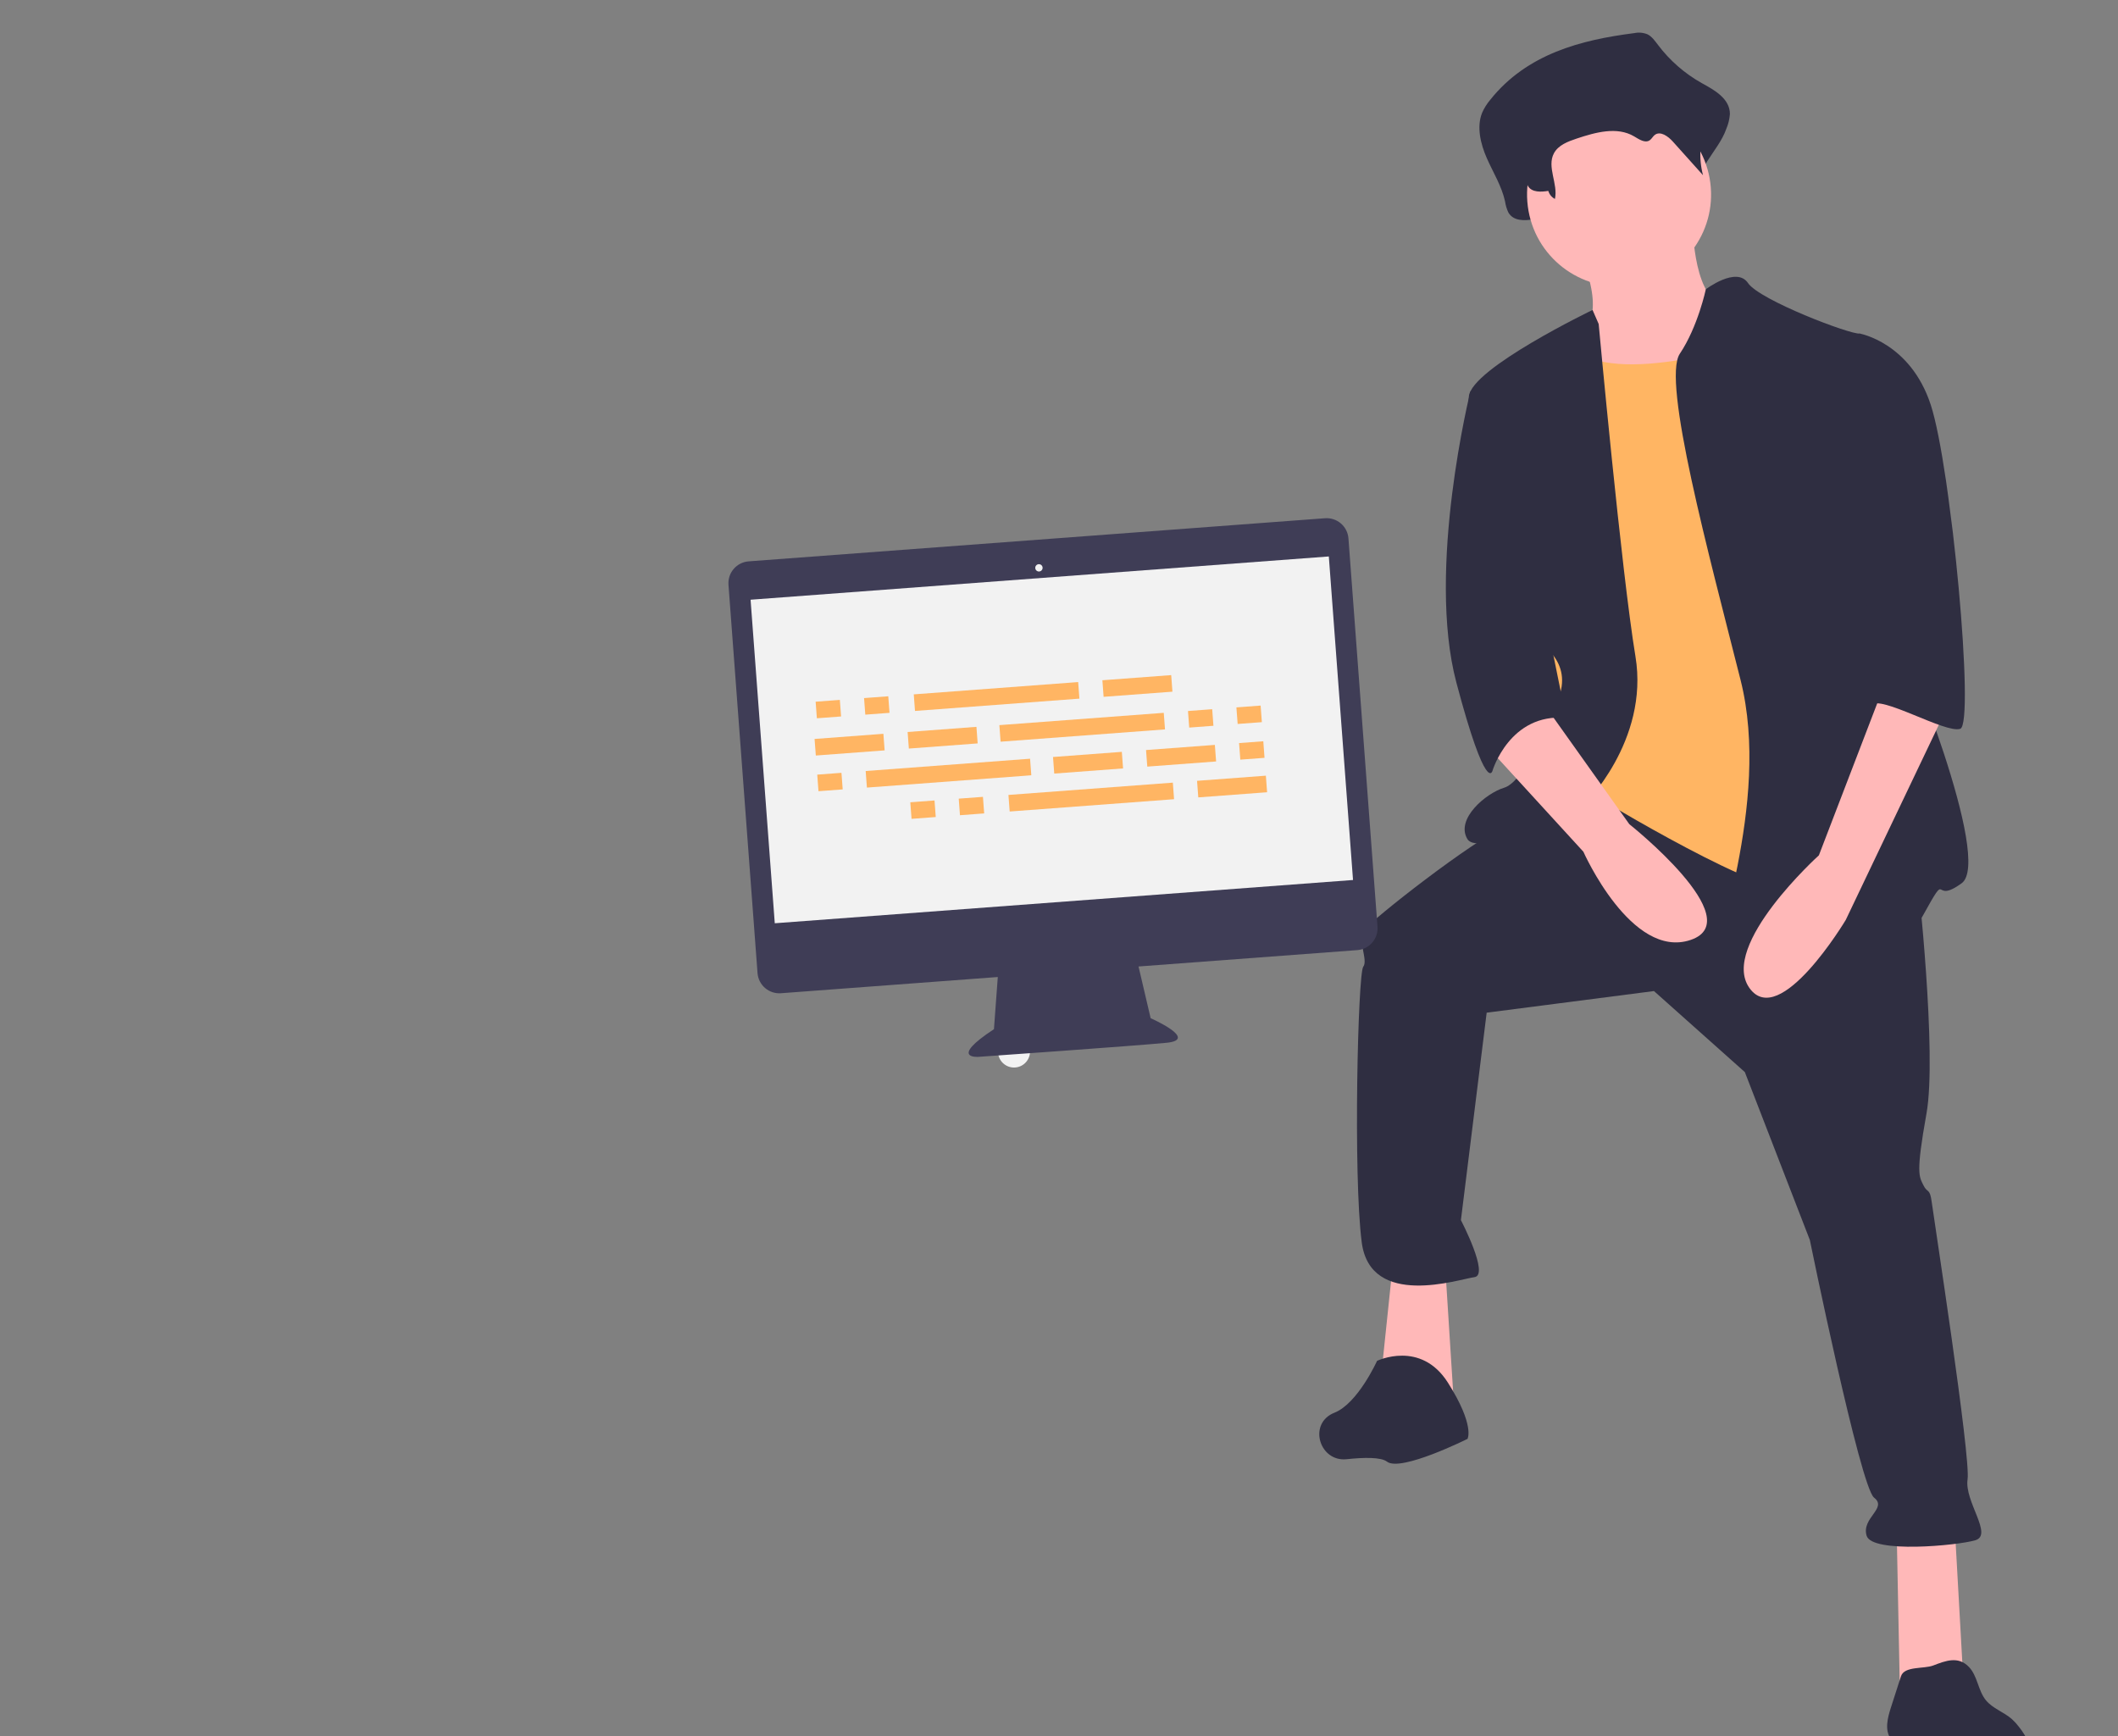 <svg width="416" height="341" viewBox="0 0 416 341" fill="none" xmlns="http://www.w3.org/2000/svg">
<rect x="0" y="0" width="416" height="341" fill="#808080" stroke="none"/>
<g id="hombre-sentado-ordenador" clip-path="url(#clip0_458_615)">
<g id="hombre-sentado">
<path id="Vector" d="M199.567 209.639C197.843 209.862 196.266 208.645 196.043 206.922C195.82 205.199 197.037 203.621 198.76 203.398C200.483 203.176 202.061 204.392 202.284 206.115C202.507 207.839 201.29 209.417 199.567 209.639Z" fill="#F2F2F2"/>
<path id="Vector_2" d="M320.963 6.507C321.85 6.318 322.774 6.402 323.612 6.75C324.446 7.175 325.048 8.032 325.651 8.823C327.963 11.889 330.886 14.44 334.236 16.317C336.673 17.66 339.765 19.327 339.773 22.383C339.701 23.402 339.457 24.401 339.052 25.339C337.534 29.75 332.345 33.677 333.508 38.336C331.026 35.184 333.537 33.143 331.055 29.991C329.873 28.49 327.948 26.872 326.613 28.083C326.166 28.489 325.923 29.144 325.45 29.51C324.323 30.384 322.848 29.183 321.642 28.353C317.485 25.49 312.302 27.051 307.801 28.692C305.677 29.466 303.357 30.422 302.333 32.681C300.988 35.651 304.688 38.192 305.928 41.192C306.031 41.448 306.07 41.725 306.042 42C306.014 42.274 305.921 42.538 305.769 42.768C305.617 42.998 305.411 43.188 305.17 43.322C304.929 43.456 304.658 43.529 304.383 43.535C302.974 43.578 301.312 43.678 301.151 43.079C299.409 43.367 297.24 43.446 296.254 41.721C295.932 41.03 295.714 40.294 295.607 39.539C294.936 36.514 293.276 33.89 292.039 31.088C290.802 28.287 289.987 24.921 291.105 22.151C291.513 21.224 292.053 20.363 292.709 19.593C299.919 10.552 310.584 7.837 320.963 6.507Z" fill="#2F2E41"/>
<path id="Vector_3" d="M332.487 44.542C332.487 44.542 332.626 59.709 339.352 60.055C346.078 60.4 336.157 82.334 336.157 82.334L306.749 89.78L310.83 64.956C310.83 64.956 315.377 62.546 310.846 50.983C306.314 39.421 332.487 44.542 332.487 44.542Z" fill="#FFB8B8"/>
<path id="Vector_4" d="M383.873 298.781L385.73 331.949L373.185 333.57L372.522 300.248L383.873 298.781Z" fill="#FFB8B8"/>
<path id="Vector_5" d="M283.839 248.54L285.599 276.253L271.086 272.055L273.529 248.658L283.839 248.54Z" fill="#FFB8B8"/>
<path id="Vector_6" d="M376.619 172.164C376.619 172.164 380.5 206.892 378.383 218.706C376.265 230.52 376.94 231.041 377.769 232.756C378.598 234.471 379.041 233.199 379.427 236.186C379.813 239.173 387.108 286.215 386.454 290.551C385.8 294.888 391.506 301.439 387.998 302.5C384.491 303.561 367.686 305.125 366.625 301.618C365.564 298.111 370.787 296.221 368.088 294.14C365.39 292.059 355.473 243.534 355.473 243.534L342.708 210.561L324.859 194.646L292 198.893L286.94 239.636C286.94 239.636 292.589 250.446 289.602 250.833C286.615 251.219 269.155 257.12 267.457 243.976C265.758 230.833 266.713 191.228 267.754 189.879C268.794 188.529 266.461 184.579 268.022 182.555C269.583 180.531 288.871 165.283 296.329 161.889C303.786 158.496 314.314 154.243 314.314 154.243L376.619 172.164Z" fill="#2F2E41"/>
<path id="Vector_7" d="M270.468 267.276C270.468 267.276 279.043 263.13 284.384 271.551C289.724 279.972 288.241 282.594 288.241 282.594C288.241 282.594 275.117 289.149 272.419 287.068C271.245 286.163 267.897 286.228 264.488 286.591C259.298 287.144 256.974 279.999 261.642 277.662C261.781 277.593 261.923 277.53 262.068 277.473C266.693 275.66 270.468 267.276 270.468 267.276Z" fill="#2F2E41"/>
<path id="Vector_8" d="M320.319 56.137C310.421 57.416 301.36 50.429 300.08 40.531C298.801 30.632 305.788 21.571 315.686 20.291C325.585 19.012 334.646 25.999 335.926 35.898C337.205 45.796 330.218 54.858 320.319 56.137Z" fill="#FFB8B8"/>
<path id="Vector_9" d="M345.395 66.866C345.395 66.866 316.893 76.624 308.489 67.992C300.084 59.36 301.807 96.189 301.807 96.189L303.164 134.887L311.244 155.102C311.244 155.102 342.257 174.175 351.45 174.809C360.643 175.443 374.538 174.862 374.538 174.862C374.538 174.862 361.785 109.088 361.631 107.894C361.477 106.699 345.395 66.866 345.395 66.866Z" fill="#FFB563"/>
<path id="Vector_10" d="M335.044 56.812C335.044 56.812 341.075 52.239 343.33 55.592C345.586 58.945 363.472 65.745 365.264 65.513C367.057 65.281 368.089 115.563 371.251 121.228C374.413 126.893 391.4 169.038 385.292 173.472C379.184 177.906 383.036 170.119 377.623 179.93C372.21 189.741 339.949 193.911 337.693 190.558C335.437 187.205 348.093 158.236 341.863 133.53C335.633 108.824 326.375 74.791 329.939 69.471C333.503 64.151 335.044 56.812 335.044 56.812Z" fill="#2F2E41"/>
<path id="Vector_11" d="M314 63.635L312.797 60.879C312.797 60.879 289.005 72.332 288.505 77.864C288.005 83.395 293.467 120.955 298.036 123.402C302.604 125.849 309.196 129.856 305.94 137.566C302.685 145.275 298.909 153.659 295.402 154.72C291.895 155.781 285.863 160.812 288.196 164.763C290.529 168.713 311.032 158.167 311.032 158.167C311.032 158.167 323.981 145.56 321.221 128.909C318.462 112.258 314 63.635 314 63.635Z" fill="#2F2E41"/>
<path id="Vector_12" d="M302.201 136.834L320.014 161.865C320.014 161.865 343.704 180.67 332.064 184.604C320.425 188.538 310.996 167.282 310.996 167.282L292.606 147.185L302.201 136.834Z" fill="#FFB8B8"/>
<path id="Vector_13" d="M320.696 11.309C321.412 11.163 322.153 11.209 322.845 11.445C323.488 11.798 324.044 12.291 324.473 12.887C326.376 15.078 328.716 16.846 331.344 18.079C333.305 18.998 335.794 20.137 335.759 22.302C335.683 23.036 335.47 23.75 335.133 24.406C333.838 27.582 333.613 31.094 334.492 34.41L328.573 27.811C327.634 26.764 326.092 25.644 324.991 26.52C324.623 26.814 324.416 27.281 324.027 27.547C323.1 28.182 321.918 27.351 320.95 26.779C317.612 24.808 313.38 25.984 309.703 27.208C307.966 27.786 306.069 28.495 305.207 30.109C303.774 32.792 306.06 36.105 305.406 39.075C305.094 38.911 304.818 38.687 304.595 38.416C304.371 38.144 304.204 37.83 304.105 37.492C302.686 37.721 300.922 37.806 300.146 36.597C299.895 36.117 299.727 35.597 299.65 35.06C299.146 32.926 297.833 31.089 296.867 29.121C295.9 27.153 295.284 24.779 296.23 22.801C296.583 22.127 297.033 21.508 297.568 20.966C303.548 14.463 312.248 12.393 320.696 11.309Z" fill="#2F2E41"/>
<path id="Vector_14" d="M294.171 74.702L288.795 76.898C288.795 76.898 280.129 111.746 286.05 134.062C291.972 156.378 293.146 151.367 293.146 151.367C293.146 151.367 296.536 139.996 307.598 140.996L294.171 74.702Z" fill="#2F2E41"/>
<path id="Vector_15" d="M386.731 327.404C388.425 329.176 388.498 332.012 390.041 333.915C391.379 335.566 393.585 336.236 395.174 337.647C395.684 338.117 396.151 338.633 396.569 339.186C398.131 341.17 399.53 343.791 398.545 346.116C397.753 347.986 395.704 348.942 393.803 349.658C391.401 350.564 388.887 351.365 386.323 351.242C383.759 351.118 381.111 349.9 379.91 347.632C379.656 347.055 379.372 346.493 379.056 345.948C377.352 343.449 373.087 343.971 371.354 341.493C370.14 339.758 370.744 337.394 371.392 335.38L373.373 329.226C374.03 327.184 377.847 327.816 379.702 327.107C382.122 326.183 384.618 325.186 386.731 327.404Z" fill="#2F2E41"/>
<path id="Vector_16" d="M382.606 138.59L362.533 180.666C362.533 180.666 349.548 202.388 343.61 194.045C337.673 185.701 357.25 167.986 357.25 167.986L369.519 136.029L382.606 138.59Z" fill="#FFB8B8"/>
<path id="Vector_17" d="M360.64 67.326L365.264 65.513C365.264 65.513 375.209 67.265 379.221 79.502C383.232 91.739 387.926 142.154 385.016 143.138C382.106 144.121 369.133 136.307 367.505 138.529C365.878 140.752 370.539 129.824 368.052 124.678C365.565 119.533 360.64 67.326 360.64 67.326Z" fill="#2F2E41"/>
</g>
<g id="ordenador">
<path id="Vector_18" d="M147.043 110.252L260.249 101.782C260.811 101.74 261.376 101.809 261.912 101.986C262.448 102.162 262.943 102.442 263.371 102.81C263.798 103.178 264.148 103.626 264.402 104.129C264.656 104.633 264.809 105.181 264.851 105.743L270.556 182.002C270.598 182.565 270.529 183.13 270.353 183.665C270.176 184.201 269.896 184.696 269.528 185.124C269.161 185.551 268.712 185.902 268.209 186.156C267.705 186.41 267.157 186.562 266.595 186.604L223.621 189.819L226 199.978C226 199.978 235.566 204.177 229.108 204.805C222.649 205.433 192.16 207.569 192.16 207.569C192.16 207.569 186.266 208.01 195.223 202.135L195.979 191.887L153.388 195.073C152.826 195.115 152.261 195.046 151.725 194.87C151.19 194.694 150.694 194.413 150.267 194.046C149.84 193.678 149.489 193.229 149.235 192.726C148.981 192.223 148.829 191.674 148.787 191.112L143.082 114.853C143.04 114.291 143.109 113.726 143.285 113.19C143.461 112.655 143.741 112.159 144.109 111.732C144.477 111.304 144.925 110.954 145.429 110.7C145.932 110.446 146.48 110.293 147.043 110.252Z" fill="#3F3D56"/>
<path id="Vector_19" d="M147.421 117.786L260.996 109.289L265.75 172.833L152.175 181.33L147.421 117.786Z" fill="#F2F2F2"/>
<path id="Vector_20" d="M204.112 112.243C203.715 112.273 203.369 111.975 203.339 111.578C203.309 111.181 203.607 110.835 204.004 110.806C204.401 110.776 204.747 111.074 204.777 111.471C204.806 111.868 204.509 112.214 204.112 112.243Z" fill="#F2F2F2"/>
<g id="lineas-codigo">
<g id="linea-4">
<path id="Rectangle 59" d="M235.114 153.356L248.63 152.344L248.874 155.598L235.357 156.61L235.114 153.356Z" fill="#FFB563"/>
<path id="Rectangle 62" d="M198.068 156.127L230.358 153.711L230.601 156.965L198.311 159.381L198.068 156.127Z" fill="#FFB563"/>
<path id="Rectangle 60" d="M188.306 156.857L193.062 156.502L193.305 159.756L188.549 160.111L188.306 156.857Z" fill="#FFB563"/>
<path id="Rectangle 61" d="M178.794 157.569L183.55 157.213L183.793 160.467L179.038 160.823L178.794 157.569Z" fill="#FFB563"/>
</g>
<g id="linea-3">
<path id="Rectangle 71" d="M243.369 145.942L248.125 145.586L248.368 148.84L243.612 149.196L243.369 145.942Z" fill="#FFB563"/>
<path id="Rectangle 70" d="M225.096 147.309L238.613 146.298L238.856 149.552L225.34 150.563L225.096 147.309Z" fill="#FFB563"/>
<path id="Rectangle 69" d="M206.824 148.676L220.34 147.665L220.584 150.919L207.067 151.93L206.824 148.676Z" fill="#FFB563"/>
<path id="Rectangle 74" d="M170.028 151.429L202.318 149.013L202.562 152.267L170.272 154.683L170.028 151.429Z" fill="#FFB563"/>
<path id="Rectangle 73" d="M160.517 152.14L165.272 151.784L165.516 155.038L160.76 155.394L160.517 152.14Z" fill="#FFB563"/>
</g>
<g id="linea-2">
<path id="Rectangle 66" d="M242.844 138.933L247.6 138.577L247.844 141.831L243.088 142.187L242.844 138.933Z" fill="#FFB563"/>
<path id="Rectangle 67" d="M233.333 139.645L238.089 139.289L238.332 142.543L233.576 142.899L233.333 139.645Z" fill="#FFB563"/>
<path id="Rectangle 68" d="M196.287 142.416L228.577 140.001L228.82 143.255L196.53 145.67L196.287 142.416Z" fill="#FFB563"/>
<path id="Rectangle 63" d="M178.265 143.765L191.781 142.753L192.025 146.007L178.508 147.019L178.265 143.765Z" fill="#FFB563"/>
<path id="Rectangle 64" d="M159.992 145.132L173.509 144.12L173.752 147.374L160.236 148.386L159.992 145.132Z" fill="#FFB563"/>
</g>
<g id="linea-1">
<path id="elemento-4" d="M216.52 133.603L230.036 132.592L230.28 135.846L216.763 136.857L216.52 133.603Z" fill="#FFB563"/>
<path id="elemento-3" d="M179.474 136.374L211.764 133.959L212.007 137.213L179.717 139.629L179.474 136.374Z" fill="#FFB563"/>
<path id="elemento-2" d="M169.712 137.105L174.468 136.749L174.711 140.003L169.955 140.359L169.712 137.105Z" fill="#FFB563"/>
<path id="elemento-1" d="M160.2 137.816L164.956 137.461L165.199 140.715L160.444 141.07L160.2 137.816Z" fill="#FFB563"/>
</g>
</g>
</g>
</g>
<defs>
<clipPath id="clip0_458_615">
<rect width="372.168" height="350.448" fill="white" transform="matrix(-0.992 0.128 0.128 0.992 370.091 0.157)"/>
</clipPath>
</defs>
</svg>
